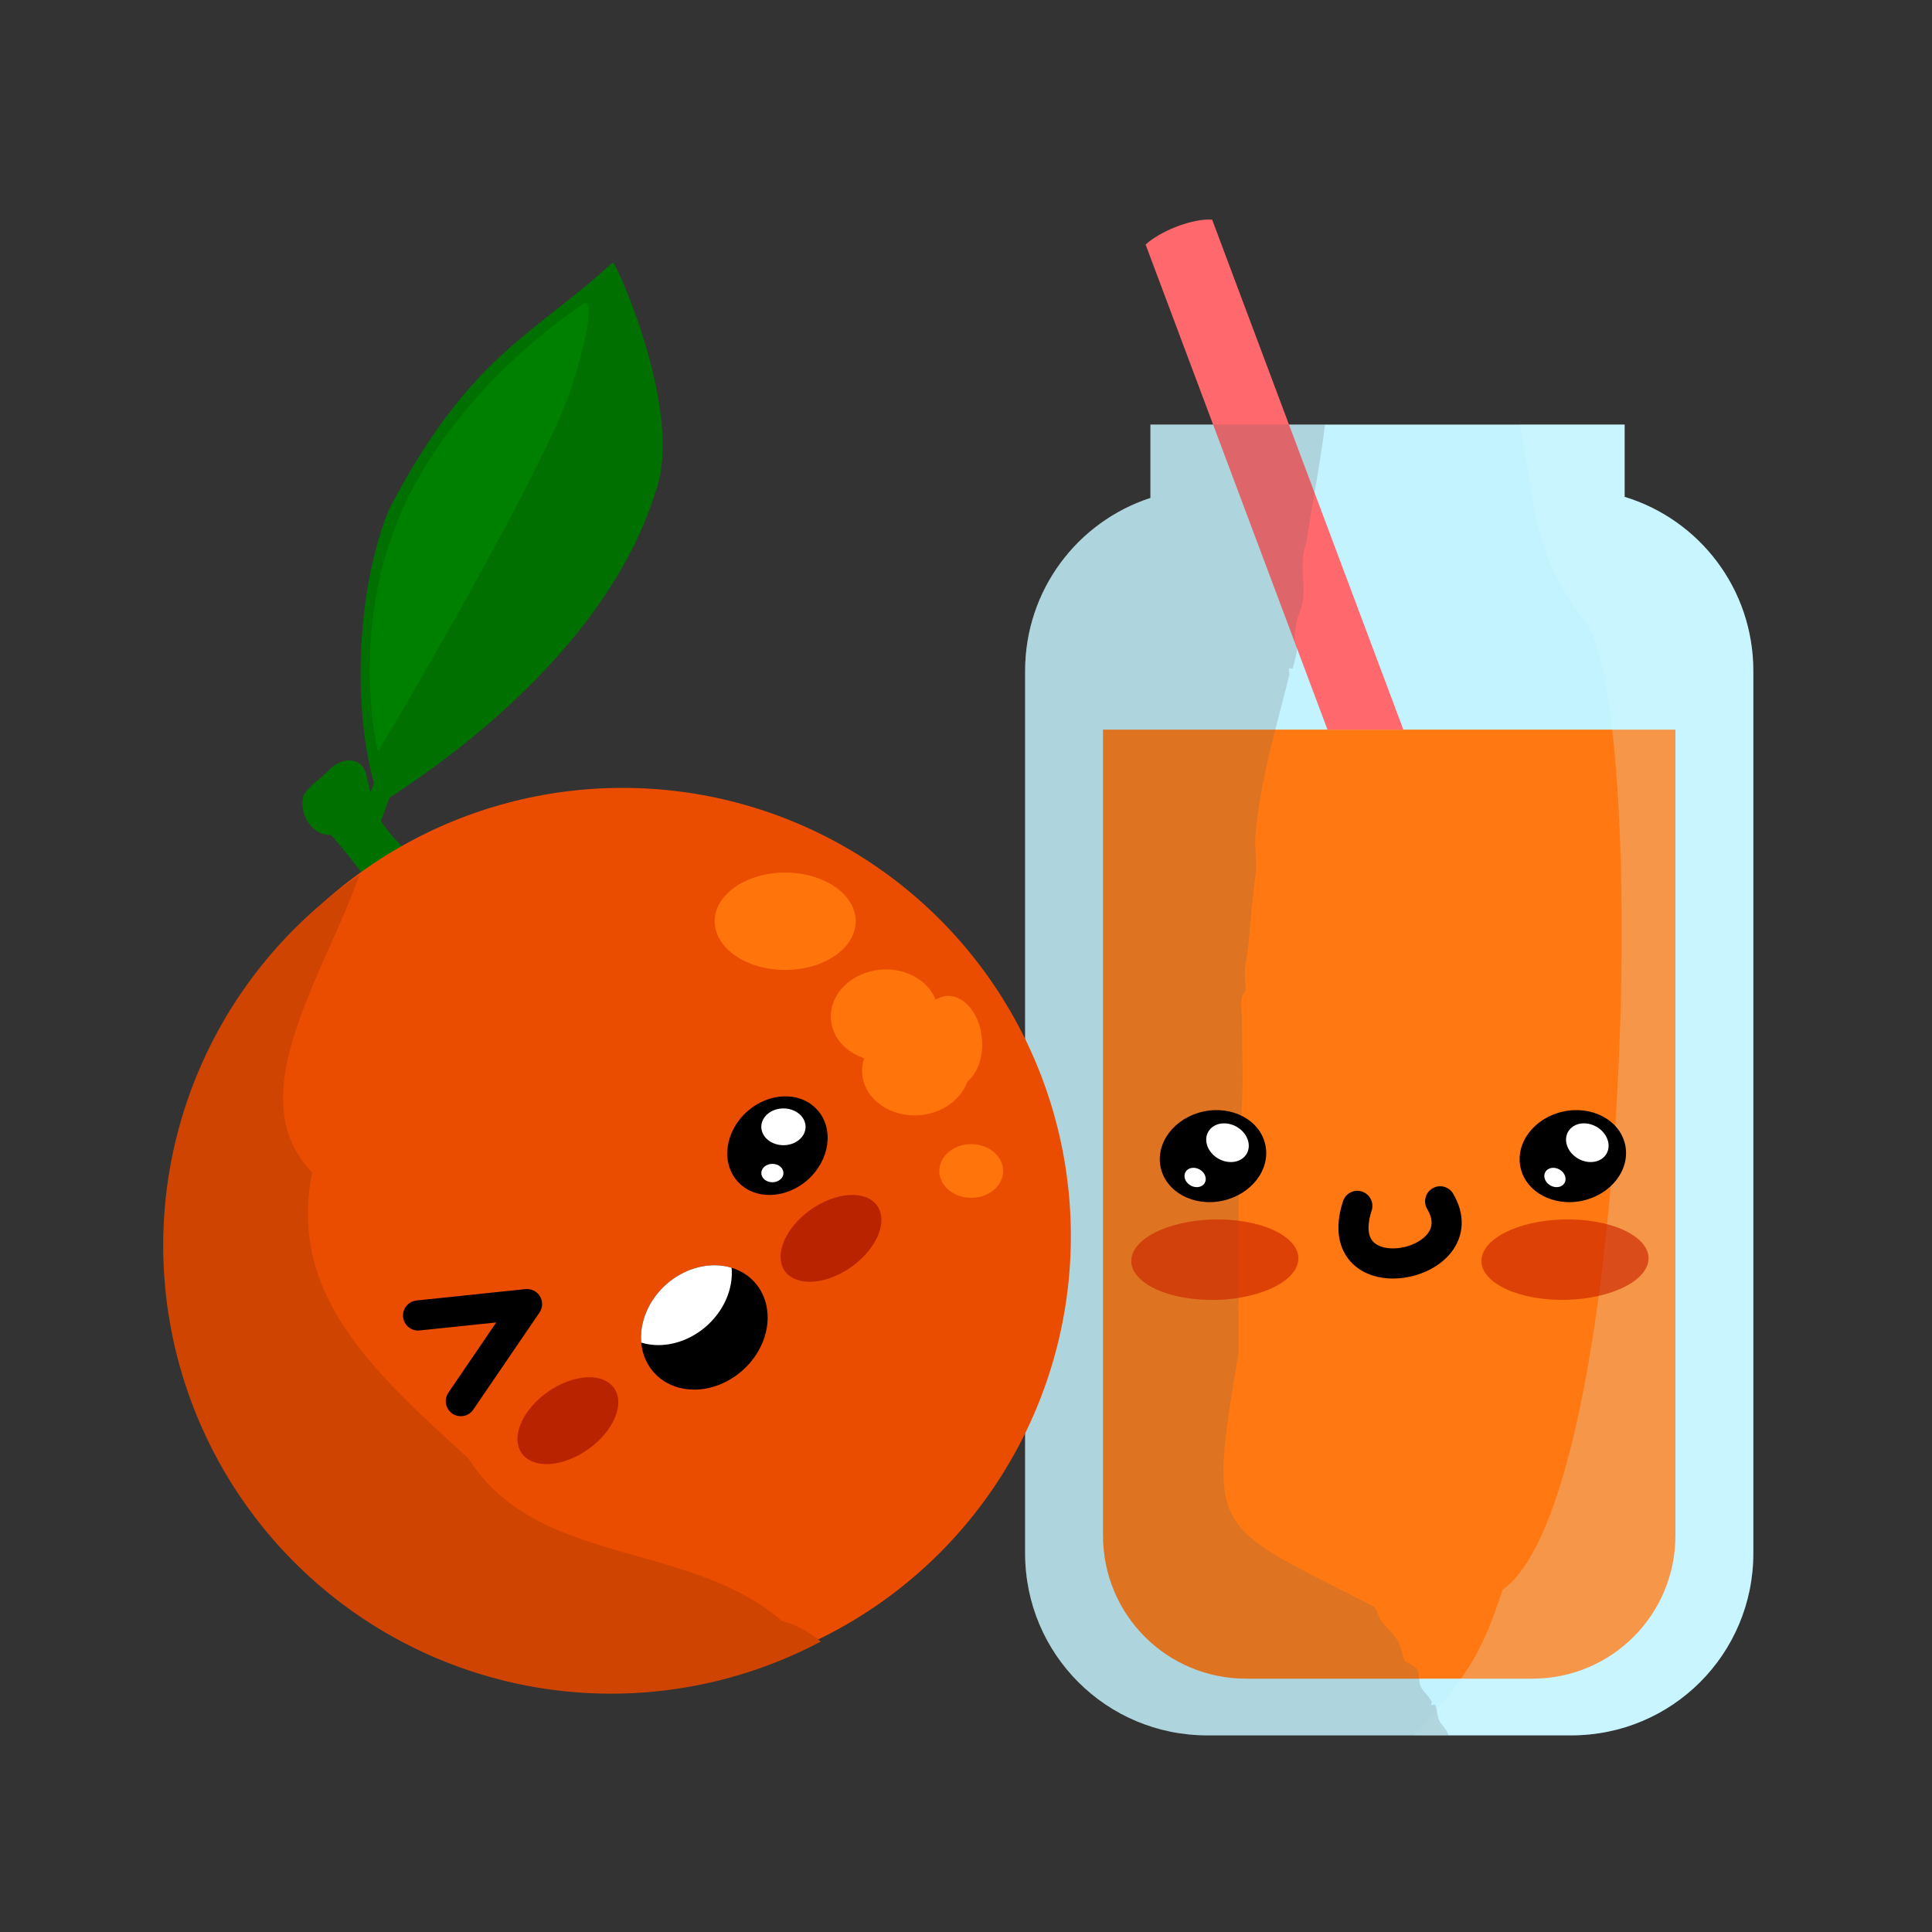 <?xml version="1.0" encoding="UTF-8" standalone="no"?>
<!-- Created with Inkscape (http://www.inkscape.org/) -->

<svg
   width="400mm"
   height="400mm"
   viewBox="0 0 400 400"
   version="1.1"
   id="svg5"
   xml:space="preserve"
   inkscape:version="1.2 (dc2aeda, 2022-05-15)"
   sodipodi:docname="orangey-fun.svg"
   xmlns:inkscape="http://www.inkscape.org/namespaces/inkscape"
   xmlns:sodipodi="http://sodipodi.sourceforge.net/DTD/sodipodi-0.dtd"
   xmlns="http://www.w3.org/2000/svg"
   xmlns:svg="http://www.w3.org/2000/svg"><rect x="0" y="0" width="400" height="400" fill="#333333" stroke="none"/><sodipodi:namedview
     id="namedview7"
     pagecolor="#505050"
     bordercolor="#ffffff"
     borderopacity="1"
     inkscape:showpageshadow="0"
     inkscape:pageopacity="0"
     inkscape:pagecheckerboard="1"
     inkscape:deskcolor="#505050"
     inkscape:document-units="mm"
     showgrid="false"
     inkscape:zoom="0.47426562"
     inkscape:cx="798.07597"
     inkscape:cy="966.75782"
     inkscape:window-width="1390"
     inkscape:window-height="1205"
     inkscape:window-x="0"
     inkscape:window-y="25"
     inkscape:window-maximized="0"
     inkscape:current-layer="g8486" /><defs
     id="defs2" /><g
     inkscape:label="Layer 1"
     inkscape:groupmode="layer"
     id="layer1"><g
       id="g8486"
       transform="matrix(1.257,0,0,1.257,-68.264,-51.647)"><path
         id="rect4712"
         style="fill:#c3f3ff;fill-opacity:1;stroke:none;stroke-width:5.765;stroke-linecap:round;stroke-linejoin:round;stroke-dasharray:none"
         d="m 243.794,111.018 v 12.085 c -12.008,3.915 -20.642,15.166 -20.642,28.515 V 296.918 c 0,16.62 13.38,30 30,30 h 59.944 c 16.62,0 30,-13.38 30,-30 V 151.618 c 0,-13.555 -8.901,-24.951 -21.199,-28.695 v -11.905 z" /><path
         id="path4810"
         style="fill:#ff7812;fill-opacity:1;stroke:none;stroke-width:4.532;stroke-linecap:round;stroke-linejoin:round;stroke-dasharray:none"
         d="m 235.983,161.265 v 132.733 c 0,13.064 10.518,23.581 23.582,23.581 h 47.119 c 13.064,0 23.581,-10.517 23.581,-23.581 v -132.733 z"
         sodipodi:nodetypes="csssscc" /><path
         style="fill:none;fill-opacity:1;stroke:#000000;stroke-width:4.962;stroke-linecap:round;stroke-linejoin:round;stroke-dasharray:none"
         d="m 277.871,239.705 c -4.867,15.086 20.076,10.157 13.643,-0.749"
         id="path3155-1"
         sodipodi:nodetypes="cc" /><path
         id="rect5071"
         style="fill:#ff686d;stroke-width:3.359;stroke-linecap:round;stroke-linejoin:round"
         d="m 253.328,77.243 c -3.239,0.062 -7.941,1.963 -10.331,4.121 l 29.958,79.901 h 12.498 L 253.955,77.256 c -0.202,-0.013 -0.411,-0.017 -0.627,-0.012 z" /><path
         id="path5945"
         style="fill:#d9faff;fill-opacity:0.233;stroke:none;stroke-width:5.765;stroke-linecap:round;stroke-linejoin:round;stroke-dasharray:none"
         d="m 304.662,111.018 c 2.312,12.039 1.92,21.349 10.652,32.347 10.855,13.673 7.729,144.476 -13.501,159.564 -3.133,9.27 -4.887,13.4 -14.619,23.989 h 25.903 c 16.62,0 30,-13.38 30,-30 V 151.618 c 0,-13.555 -8.901,-24.951 -21.199,-28.695 v -11.905 z"
         sodipodi:nodetypes="csccsssccc" /><path
         id="path6289"
         style="fill:#5f6161;fill-opacity:0.205;stroke:none;stroke-width:5.765;stroke-linecap:round;stroke-linejoin:round;stroke-dasharray:none"
         d="m 243.794,111.018 v 12.085 c -12.008,3.915 -20.642,15.166 -20.642,28.515 v 145.3 c 0,16.62 13.38,30 30,30 h 39.735 c -0.293,-1.172 -1.292,-1.644 -1.674,-2.789 -0.172,-0.515 -0.238,-1.912 -0.558,-2.232 -0.131,-0.132 -0.427,0.132 -0.558,0 -0.132,-0.132 0.083,-0.391 0,-0.558 -0.484,-0.968 -0.996,-1.216 -1.674,-2.232 -0.459,-0.689 -0.306,-2.036 -0.558,-2.789 -0.295,-0.885 -1.707,-1.15 -2.231,-1.674 -0.076,-0.076 -0.648,-2.646 -1.116,-3.347 -0.823,-1.234 -1.889,-2.147 -2.789,-3.348 -0.362,-0.483 -0.579,-1.695 -1.116,-2.231 -26.731,-13.778 -27.413,-11.249 -22.315,-41.841 0,-13.589 -0.239,-27.175 0.558,-40.725 0.271,-4.609 0,-9.329 0,-13.947 0,-1.058 -0.265,-2.845 0,-3.905 0.101,-0.403 0.499,-0.704 0.558,-1.116 0.184,-1.289 -0.214,-2.621 0,-3.905 0.827,-4.963 0.959,-10.06 1.674,-15.063 0.313,-2.189 -0.201,-4.488 0,-6.695 0.816,-8.978 3.399,-17.501 5.578,-26.22 0.09,-0.361 -0.166,-0.783 0,-1.116 0.083,-0.166 0.507,0.179 0.558,0 1.712,-5.993 -0.287,-1.756 0.558,-7.253 0.206,-1.338 0.937,-2.563 1.116,-3.905 0.419,-3.139 -0.638,-6.389 0.558,-9.484 0.994,-6.464 2.28,-12.985 3.102,-19.526 z"
         sodipodi:nodetypes="ccssscssscsssssccssssssssscssccc" /><ellipse
         style="fill:#cb2600;fill-opacity:0.654;stroke-width:0.222"
         id="ellipse6363"
         cx="-374.274"
         cy="-235.921"
         rx="13.354"
         ry="7.421"
         transform="matrix(-0.993,-0.117,0.497,-0.868,0,0)" /><g
         id="g7063"
         transform="matrix(0.749,0.424,-0.424,0.749,274.921,-9.869)"><ellipse
           style="fill:#000000;fill-opacity:1;stroke-width:0.21"
           id="ellipse7057"
           cx="16.163"
           cy="-283.527"
           rx="10.247"
           ry="8.73"
           transform="rotate(138.174)" /><ellipse
           style="fill:#ffffff;fill-opacity:1;stroke-width:0.086"
           id="ellipse7059"
           cx="178.18"
           cy="218.454"
           rx="4.234"
           ry="3.517" /><ellipse
           style="fill:#ffffff;fill-opacity:1;stroke-width:0.043"
           id="ellipse7061"
           cx="176.064"
           cy="227.299"
           rx="2.117"
           ry="1.759" /></g><g
         id="g7108"
         transform="matrix(0.749,0.424,-0.424,0.749,215.655,-9.869)"><ellipse
           style="fill:#000000;fill-opacity:1;stroke-width:0.21"
           id="ellipse7102"
           cx="16.163"
           cy="-283.527"
           rx="10.247"
           ry="8.73"
           transform="rotate(138.174)" /><ellipse
           style="fill:#ffffff;fill-opacity:1;stroke-width:0.086"
           id="ellipse7104"
           cx="178.18"
           cy="218.454"
           rx="4.234"
           ry="3.517" /><ellipse
           style="fill:#ffffff;fill-opacity:1;stroke-width:0.043"
           id="ellipse7106"
           cx="176.064"
           cy="227.299"
           rx="2.117"
           ry="1.759" /></g><ellipse
         style="fill:#cb2600;fill-opacity:0.654;stroke-width:0.222"
         id="ellipse7110"
         cx="-428.676"
         cy="-228.576"
         rx="13.354"
         ry="7.421"
         transform="matrix(-0.993,-0.117,0.497,-0.868,0,0)" /></g><g
       id="g3628"
       transform="matrix(1.257,0,0,1.257,-65.46,-39.025)"><g
         id="g1577"
         transform="translate(28.759,-45.904)" /><g
         id="g2498"
         transform="matrix(0.486,-0.175,0.175,0.486,10.412,89.632)"><g
           id="g2426"><path
             style="fill:#007100;fill-opacity:1;stroke-width:0.265"
             d="m 113.08,248.618 c 26.842,-5.913 85.411,-23.033 116.195,-63.976 16.988,-20.535 12.768,-73.286 11.753,-73.189 -32.253,13.491 -52.674,12.211 -93.695,49.806 -22.24,24.835 -35.29,65.922 -34.253,87.36 z"
             id="path1180"
             sodipodi:nodetypes="ccccc"
             transform="translate(28.759,-45.904)" /><path
             style="fill:#007100;fill-opacity:1;stroke-width:0.265"
             d="m 122.226,231.179 -18.804,22.122 5.531,3.318 22.122,-26.547 z"
             id="path1569"
             sodipodi:nodetypes="ccccc"
             transform="translate(28.759,-45.904)" /><path
             style="fill:#008000;stroke-width:0.265"
             d="m 146.561,186.934 c 0,0 80.747,-66.367 97.891,-89.042 17.145,-22.675 12.72,-23.228 12.72,-23.228 0,0 -41.847,9.046 -73.004,38.161 -33.143,30.971 -37.736,74.11 -37.608,74.11 z"
             id="path1579"
             sodipodi:nodetypes="cscsc" /></g><path
           style="fill:#007100;fill-opacity:1;stroke-width:0.157"
           d="m 123.392,206.825 c -5.372,-1.523 -7.674,-9.31 -3.958,-14.787 3.332,-2.725 7.53,-3.198 11.144,-5.218 3.585,-1.524 9.794,-1.058 10.051,4.836 -0.489,5.844 -2.118,11.801 -0.424,17.645 2.456,9.022 7.806,16.344 11.025,24.958 3.728,2.882 2.28,10.851 -2.354,10.937 -4.006,1.377 -7.892,5.834 -12.236,3.267 -4.891,-2.325 -3.871,-9.517 -4.654,-14.562 -2.261,-9.082 -5.735,-20.104 -8.595,-27.076 z"
           id="path2491"
           sodipodi:nodetypes="cccccccccc" /></g><circle
         style="fill:#eb4d00;fill-opacity:1;stroke-width:0.189"
         id="path2552"
         cx="154.624"
         cy="234.65"
         r="73.833" /><path
         id="path2679"
         style="fill:#cf4400;fill-opacity:1;stroke-width:0.265"
         d="m 111.291,175.158 a 73.833,73.833 0 0 0 -31.339,48.969 73.833,73.833 0 0 0 60.783,84.901 73.833,73.833 0 0 0 46.537,-7.603 c -1.89,-1.577 -4.044,-2.766 -6.43,-3.4 -15.328,-13.282 -40.389,-8.932 -51.584,-26.75 -16.733,-15.114 -29.662,-27.557 -25.757,-47.127 -12.067,-12.397 1.713,-31.996 7.791,-48.99 z" /><ellipse
         style="fill:#ff740b;fill-opacity:1;stroke-width:0.215"
         id="path2874"
         cx="181.403"
         cy="182.786"
         rx="11.614"
         ry="8.019" /><g
         id="g3533"
         transform="matrix(0.865,0,0,0.865,28.385,20.554)"
         style="fill:#ff740b;fill-opacity:1"><ellipse
           style="fill:#ff740b;fill-opacity:1;stroke-width:0.21"
           id="ellipse3084"
           cx="-184.253"
           cy="-230.926"
           rx="10.247"
           ry="8.73"
           transform="rotate(175.505)" /><ellipse
           style="fill:#ff740b;fill-opacity:1;stroke-width:0.21"
           id="ellipse3086"
           cx="-179.13"
           cy="-220.181"
           rx="10.247"
           ry="8.73"
           transform="rotate(175.505)" /><ellipse
           style="fill:#ff740b;fill-opacity:1;stroke-width:0.162"
           id="ellipse3088"
           cx="-191.172"
           cy="-226.167"
           rx="6.084"
           ry="8.73"
           transform="rotate(175.505)" /></g><ellipse
         style="fill:#ff740b;fill-opacity:1;stroke-width:0.107"
         id="ellipse3090"
         cx="212.043"
         cy="223.917"
         rx="5.254"
         ry="4.424" /><path
         style="fill:none;fill-opacity:1;stroke:#000000;stroke-width:4.962;stroke-linecap:round;stroke-linejoin:round;stroke-dasharray:none"
         d="m 120.936,247.716 17.946,-1.875 -10.904,15.987"
         id="path3155" /><g
         id="g3528"
         transform="matrix(0.861,0,0,0.861,27.704,28.554)"><ellipse
           style="fill:#000000;fill-opacity:1;stroke-width:0.21"
           id="ellipse3220"
           cx="16.163"
           cy="-283.527"
           rx="10.247"
           ry="8.73"
           transform="rotate(138.174)" /><ellipse
           style="fill:#ffffff;fill-opacity:1;stroke-width:0.086"
           id="ellipse3222"
           cx="178.18"
           cy="218.454"
           rx="4.234"
           ry="3.517" /><ellipse
           style="fill:#ffffff;fill-opacity:1;stroke-width:0.043"
           id="ellipse3276"
           cx="176.064"
           cy="227.299"
           rx="2.117"
           ry="1.759" /></g><ellipse
         style="fill:#000000;fill-opacity:1;stroke-width:0.228"
         id="ellipse3278"
         cx="4.574"
         cy="-300.795"
         rx="11.114"
         ry="9.486"
         transform="matrix(-0.802,0.598,-0.571,-0.821,0,0)" /><path
         id="ellipse3280"
         style="fill:#ffffff;fill-opacity:1;stroke-width:0.228"
         d="m -2.704,-293.626 a 11.114,9.486 -180 0 0 7.278,2.317 11.114,9.486 -180 0 0 9.952,-5.276 11.114,9.486 0 0 0 -9.293,-4.288 11.114,9.486 0 0 0 -9.956,5.272 11.114,9.486 -180 0 0 2.019,1.976 z"
         transform="matrix(-0.802,0.598,-0.571,-0.821,0,0)" /><ellipse
         style="fill:#b92300;fill-opacity:1;stroke-width:0.166"
         id="ellipse3285"
         cx="-103.756"
         cy="-312.79"
         rx="9.066"
         ry="6.153"
         transform="matrix(-0.909,0.418,-0.164,-0.986,0,0)" /><ellipse
         style="fill:#b92300;fill-opacity:1;stroke-width:0.166"
         id="ellipse3494"
         cx="-153.145"
         cy="-303.276"
         rx="9.066"
         ry="6.153"
         transform="matrix(-0.909,0.418,-0.164,-0.986,0,0)" /></g></g></svg>
